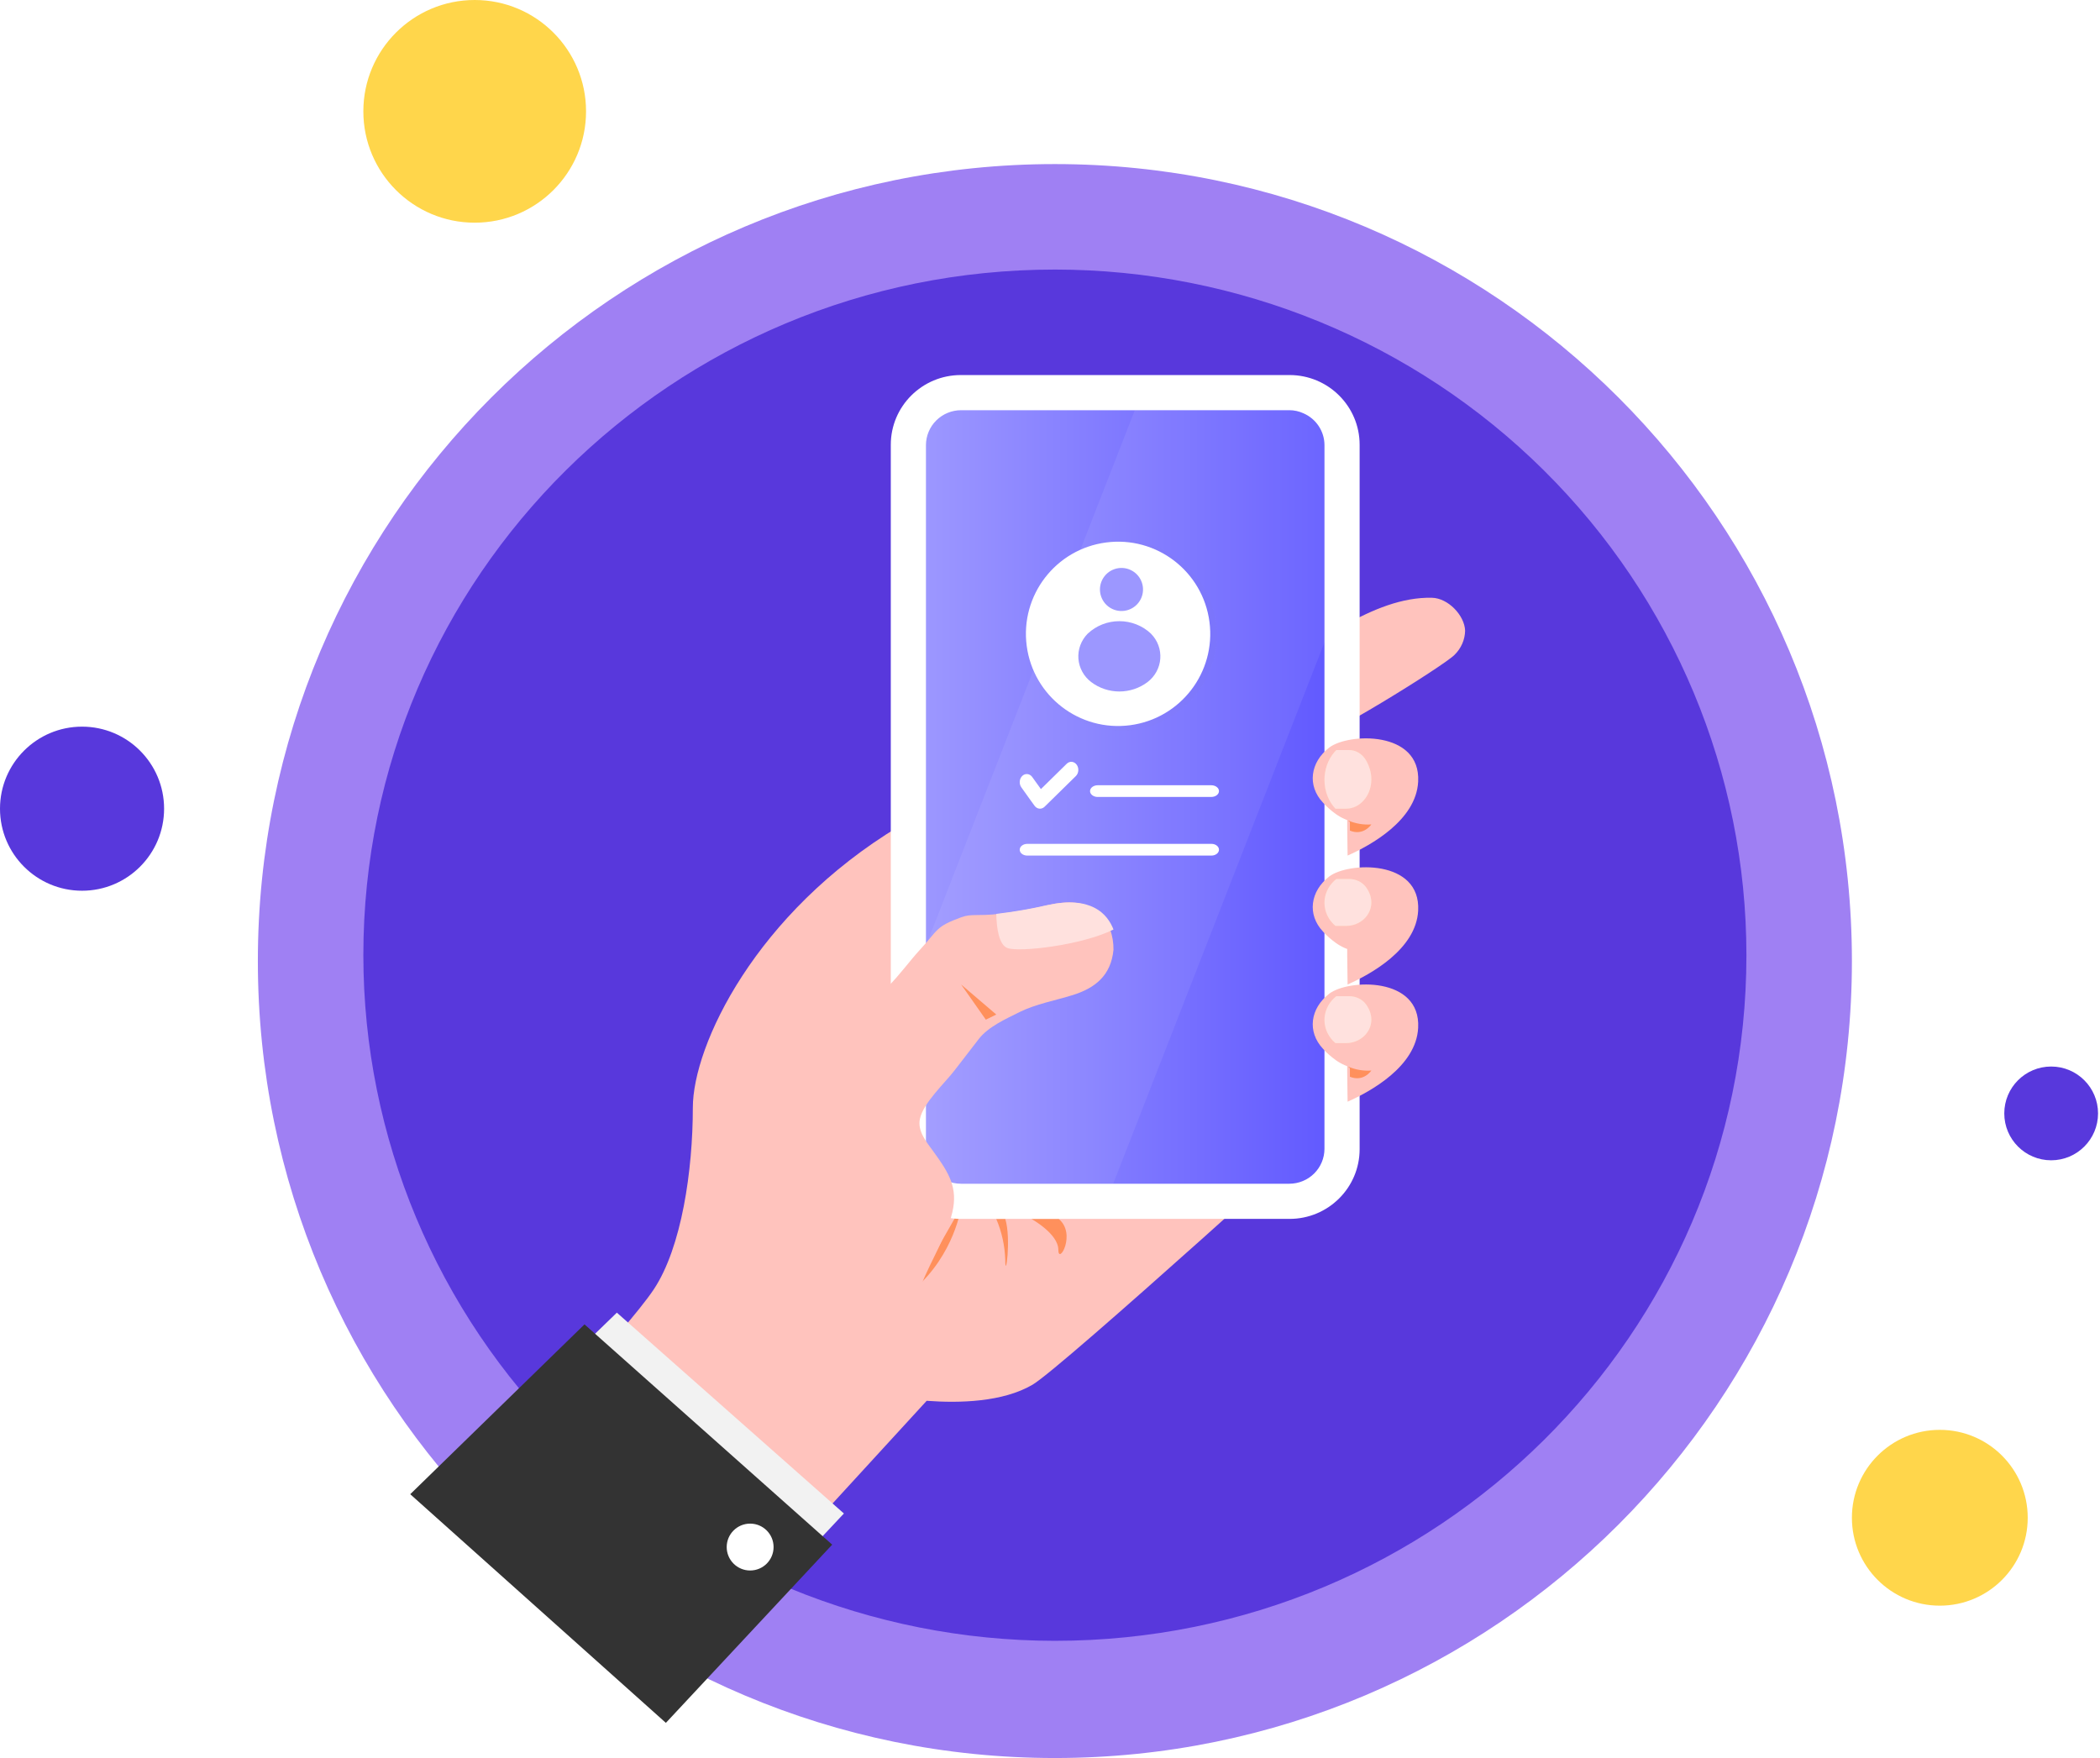 <svg width="215" height="180" viewBox="0 0 215 180" fill="none" xmlns="http://www.w3.org/2000/svg">
<path d="M8.4 91.2C13.039 91.2 16.8 87.439 16.8 82.8C16.8 78.161 13.039 74.4 8.4 74.4C3.761 74.4 0 78.161 0 82.8C0 87.439 3.761 91.2 8.4 91.2Z" fill="#5838DC"/>
<path d="M48.6 22.8C54.896 22.8 60 17.696 60 11.4C60 5.104 54.896 0 48.6 0C42.304 0 37.2 5.104 37.2 11.4C37.2 17.696 42.304 22.8 48.6 22.8Z" fill="#FFD64B"/>
<path d="M198.6 164.4C203.571 164.4 207.6 160.371 207.6 155.4C207.6 150.429 203.571 146.4 198.6 146.4C193.629 146.4 189.6 150.429 189.6 155.4C189.6 160.371 193.629 164.4 198.6 164.4Z" fill="#FFD64B"/>
<path d="M210 118.8C212.651 118.8 214.8 116.651 214.8 114C214.8 111.349 212.651 109.2 210 109.2C207.349 109.2 205.2 111.349 205.2 114C205.2 116.651 207.349 118.8 210 118.8Z" fill="#5838DC"/>
<path d="M108 180C153.066 180 189.6 143.466 189.6 98.4C189.6 53.334 153.066 16.8 108 16.8C62.934 16.8 26.4 53.334 26.4 98.4C26.4 143.466 62.934 180 108 180Z" fill="#9F80F3"/>
<path d="M178.8 97.8C178.8 136.579 147.111 168 108 168C89.225 167.991 71.223 160.592 57.947 147.429C44.672 134.266 37.209 116.415 37.2 97.8C37.2 59.021 68.889 27.6 108 27.6C126.777 27.6 144.786 34.996 158.063 48.161C171.341 61.326 178.8 79.182 178.8 97.8Z" fill="#5838DC"/>
<path d="M51.6 149.396C51.6 149.396 64.078 136.312 66.935 132.015C69.792 127.718 70.933 119.806 70.933 113.417C70.933 107.028 77.36 93.461 92.078 84.59L123.69 68.4L138 113.382C138 113.382 108.718 140.023 105.697 141.787C102.676 143.551 98.271 143.679 94.874 143.425L72.347 168L51.6 149.396Z" fill="#FFC3BD"/>
<path d="M129.6 69.241C134.395 66.215 140.537 61.071 146.598 61.203C148.267 61.239 149.949 63.016 150 64.579C149.98 65.505 149.592 66.388 148.916 67.049C147.9 68.118 134.808 76.257 134.28 75.557L129.6 69.241Z" fill="#FFC3BD"/>
<path d="M105.6 124.805C105.6 124.805 108.352 126.323 108.352 127.955C108.352 129.586 110.236 126.32 108.388 124.8L105.6 124.805Z" fill="#FF905C"/>
<path d="M102 124.812C102.561 126.118 102.876 127.548 102.921 129.006C102.921 131.182 103.549 126.828 102.921 124.8L102 124.812Z" fill="#FF905C"/>
<path d="M98.4 123.6C98.4 123.6 97.738 128.411 93.6 132L98.4 123.6Z" fill="#FF905C"/>
<path d="M132.025 38.4H98.375C94.412 38.4 91.2 41.597 91.2 45.541V117.659C91.2 121.603 94.412 124.8 98.375 124.8H132.025C135.987 124.8 139.2 121.603 139.2 117.659V45.541C139.2 41.597 135.987 38.4 132.025 38.4Z" fill="white"/>
<path d="M135.6 45.574V117.638C135.595 118.584 135.215 119.488 134.542 120.156C133.869 120.823 132.958 121.198 132.008 121.2H98.392C97.852 121.203 97.318 121.082 96.833 120.847C96.347 120.611 95.923 120.267 95.594 119.841C95.078 119.222 94.797 118.442 94.8 117.638V45.574C94.802 44.627 95.181 43.719 95.854 43.049C96.527 42.379 97.44 42.002 98.392 42H132.008C132.507 42.001 132.999 42.11 133.451 42.32C134.088 42.596 134.63 43.051 135.012 43.629C135.394 44.207 135.598 44.883 135.6 45.574Z" fill="url(#paint0_linear)"/>
<path opacity="0.07" d="M135.6 45.574V65.768L113.97 121.2H98.392C97.852 121.203 97.318 121.082 96.833 120.847C96.347 120.611 95.923 120.267 95.594 119.841C95.078 119.222 94.797 118.442 94.8 117.638V96.825L116.183 42H132.008C132.507 42.001 132.999 42.11 133.451 42.32C134.088 42.596 134.63 43.051 135.012 43.629C135.394 44.207 135.598 44.883 135.6 45.574Z" fill="white"/>
<g opacity="0.15">
<path opacity="0.15" d="M114.819 74.802C120.206 74.802 124.573 70.435 124.573 65.048C124.573 59.661 120.206 55.294 114.819 55.294C109.432 55.294 105.066 59.661 105.066 65.048C105.066 70.435 109.432 74.802 114.819 74.802Z" fill="#808080"/>
</g>
<path d="M115.699 74.254C120.866 73.575 124.504 68.837 123.826 63.67C123.147 58.503 118.409 54.865 113.242 55.543C108.075 56.222 104.437 60.96 105.115 66.127C105.794 71.293 110.532 74.932 115.699 74.254Z" fill="white"/>
<path d="M116.796 61.331C117.335 60.239 116.886 58.917 115.794 58.378C114.702 57.84 113.38 58.288 112.841 59.38C112.303 60.472 112.751 61.794 113.843 62.333C114.935 62.871 116.257 62.423 116.796 61.331Z" fill="url(#paint1_linear)"/>
<path d="M117.845 64.891L117.826 64.868C116.957 64.054 115.801 63.6 114.599 63.6C113.398 63.6 112.242 64.054 111.373 64.868L111.353 64.887C111.022 65.224 110.767 65.624 110.604 66.064C110.441 66.503 110.375 66.971 110.408 67.437C110.442 67.903 110.576 68.357 110.8 68.769C111.025 69.182 111.335 69.543 111.711 69.83C112.539 70.459 113.556 70.8 114.603 70.8C115.65 70.8 116.667 70.459 117.494 69.83C117.869 69.543 118.179 69.181 118.402 68.769C118.626 68.356 118.759 67.903 118.792 67.437C118.825 66.971 118.758 66.504 118.595 66.065C118.432 65.626 118.176 65.226 117.845 64.891Z" fill="url(#paint2_linear)"/>
<path d="M112.387 81.598H124.016C124.224 81.597 124.424 81.534 124.571 81.421C124.717 81.309 124.8 81.156 124.8 80.998C124.799 80.839 124.716 80.687 124.568 80.575C124.421 80.463 124.221 80.4 124.013 80.4H112.387C112.178 80.4 111.978 80.463 111.831 80.576C111.683 80.688 111.6 80.841 111.6 81C111.6 81.159 111.683 81.312 111.831 81.424C111.978 81.537 112.178 81.6 112.387 81.6V81.598Z" fill="white"/>
<path d="M124.027 86.402H105.17C104.965 86.403 104.77 86.466 104.625 86.579C104.481 86.691 104.4 86.844 104.4 87.002C104.4 87.161 104.481 87.313 104.625 87.425C104.77 87.537 104.966 87.6 105.17 87.6H124.027C124.232 87.6 124.429 87.537 124.574 87.424C124.719 87.312 124.8 87.159 124.8 87C124.8 86.841 124.719 86.688 124.574 86.576C124.429 86.463 124.232 86.4 124.027 86.4V86.402Z" fill="white"/>
<path d="M105.467 81.876L105.922 82.505C106.045 82.672 106.22 82.777 106.41 82.797C106.599 82.816 106.788 82.749 106.935 82.609L107.478 82.078L110.144 79.461C110.29 79.32 110.381 79.118 110.397 78.9C110.414 78.682 110.354 78.465 110.232 78.297C110.109 78.129 109.934 78.023 109.744 78.003C109.554 77.984 109.366 78.052 109.219 78.192L106.57 80.793L105.679 79.555C105.557 79.385 105.381 79.278 105.191 79.257C105 79.236 104.81 79.303 104.662 79.444C104.514 79.585 104.421 79.787 104.403 80.006C104.385 80.226 104.444 80.444 104.566 80.614L105.467 81.876Z" fill="white"/>
<path d="M88.384 101.177C89.392 103.809 92.232 99.36 94.16 97.272C96.089 95.185 95.738 94.898 98.408 93.919C99.475 93.526 99.975 93.828 102.369 93.564C104.032 93.358 105.681 93.059 107.309 92.669C111.485 91.702 113.06 93.532 113.651 95.152C113.892 95.825 114.009 96.534 113.999 97.246C113.743 99.894 112.103 101.17 109.84 101.879C108.044 102.439 106.022 102.807 104.392 103.618C102.971 104.33 101.179 105.123 100.21 106.379L97.757 109.556C96.782 110.844 94.505 112.932 94.18 114.571C93.916 115.818 94.863 116.946 95.549 117.883C97.175 120.106 98.083 121.617 97.501 124.126C96.87 126.868 94.668 130.038 93.923 132.747C93.738 133.391 93.52 134.11 92.947 134.499C92.251 134.986 91.162 134.883 90.69 135.585C90.521 135.836 88.71 132.837 88.586 132.592C88.02 131.458 87.513 130.212 86.609 129.294L82.8 125.428" fill="#FFC3BD"/>
<path d="M135.455 95.385C135.845 95.811 136.282 96.199 136.759 96.54C137.038 96.74 137.339 96.913 137.657 97.055C137.748 97.096 137.836 97.134 137.928 97.165V97.739L137.968 100.8C140.302 99.767 144.986 97.2 145.193 93.238C145.467 87.952 138.012 88.25 136.082 89.747C134.151 91.245 133.802 93.637 135.455 95.385Z" fill="#FFC3BD"/>
<path d="M139.64 94.099C139.4 94.322 139.115 94.499 138.801 94.619C138.488 94.74 138.151 94.801 137.811 94.8H136.723C136.378 94.508 136.101 94.154 135.908 93.76C135.715 93.365 135.611 92.939 135.601 92.506C135.591 92.074 135.675 91.644 135.85 91.242C136.024 90.84 136.285 90.476 136.615 90.17C136.679 90.112 136.745 90.056 136.815 90H138.121C138.461 89.997 138.796 90.071 139.097 90.215C139.398 90.36 139.656 90.571 139.849 90.83C140.738 92.055 140.466 93.334 139.64 94.099Z" fill="#FFD5AE"/>
<path d="M139.64 94.099C139.4 94.322 139.115 94.499 138.801 94.619C138.488 94.74 138.151 94.801 137.811 94.8H136.723C136.378 94.508 136.101 94.154 135.908 93.76C135.715 93.365 135.611 92.939 135.601 92.506C135.591 92.074 135.675 91.644 135.85 91.242C136.024 90.84 136.285 90.476 136.615 90.17C136.679 90.112 136.745 90.056 136.815 90H138.121C138.461 89.997 138.796 90.071 139.097 90.215C139.398 90.36 139.656 90.571 139.849 90.83C140.738 92.055 140.466 93.334 139.64 94.099Z" fill="#FFE1DE"/>
<path d="M135.455 82.186C135.845 82.613 136.282 83.001 136.759 83.344C137.038 83.543 137.339 83.715 137.657 83.856L137.928 83.966V84.537L137.968 87.6C140.302 86.564 144.986 83.997 145.193 80.036C145.467 74.754 138.012 75.049 136.082 76.546C134.151 78.043 133.802 80.438 135.455 82.186Z" fill="#FFC3BD"/>
<path d="M138 84L138.204 84.169V85.046C139.609 85.619 140.4 84.41 140.4 84.41C139.594 84.469 138.787 84.332 138 84Z" fill="#FF905C"/>
<path d="M139.64 81.92C139.401 82.2 139.116 82.421 138.802 82.572C138.488 82.723 138.151 82.801 137.811 82.8H136.723C136.378 82.434 136.101 81.992 135.908 81.499C135.715 81.006 135.611 80.472 135.601 79.931C135.591 79.39 135.675 78.852 135.85 78.35C136.024 77.847 136.285 77.391 136.616 77.009C136.679 76.936 136.745 76.866 136.815 76.8H138.122C138.461 76.795 138.796 76.887 139.097 77.068C139.399 77.249 139.657 77.513 139.849 77.837C140.738 79.369 140.466 80.978 139.64 81.92Z" fill="#FFD5AE"/>
<path d="M139.64 81.92C139.401 82.2 139.116 82.421 138.802 82.572C138.488 82.723 138.151 82.801 137.811 82.8H136.723C136.378 82.434 136.101 81.992 135.908 81.499C135.715 81.006 135.611 80.472 135.601 79.931C135.591 79.39 135.675 78.852 135.85 78.35C136.024 77.847 136.285 77.391 136.616 77.009C136.679 76.936 136.745 76.866 136.815 76.8H138.122C138.461 76.795 138.796 76.887 139.097 77.068C139.399 77.249 139.657 77.513 139.849 77.837C140.738 79.369 140.466 80.978 139.64 81.92Z" fill="#FFE1DE"/>
<path d="M100.929 104.4L98.4 100.8L102 103.877L100.929 104.4Z" fill="#FF905C"/>
<path d="M114 95.171C110.735 96.794 104.37 97.512 103.159 97.074C102.259 96.749 102.031 95.006 102 93.571C103.768 93.363 105.523 93.062 107.255 92.668C111.696 91.701 113.37 93.538 114 95.171Z" fill="#FFE1DE"/>
<path d="M135.455 107.388C135.845 107.815 136.282 108.202 136.759 108.544C137.037 108.744 137.338 108.915 137.657 109.055C137.748 109.096 137.836 109.131 137.928 109.165V109.736L137.968 112.8C140.302 111.764 144.986 109.2 145.193 105.235C145.467 99.952 138.012 100.25 136.082 101.748C134.151 103.245 133.802 105.627 135.455 107.388Z" fill="#FFC3BD"/>
<path d="M138 109.2C138.069 109.263 138.135 109.316 138.204 109.369V110.246C139.609 110.819 140.4 109.61 140.4 109.61C139.594 109.669 138.787 109.532 138 109.2Z" fill="#FF905C"/>
<path d="M139.639 106.096C139.399 106.32 139.114 106.497 138.801 106.618C138.487 106.739 138.15 106.8 137.811 106.8H136.723C136.378 106.508 136.101 106.153 135.908 105.759C135.715 105.365 135.611 104.938 135.601 104.505C135.591 104.072 135.675 103.642 135.85 103.24C136.024 102.838 136.285 102.473 136.615 102.167L136.814 102H138.121C138.462 101.996 138.799 102.07 139.102 102.216C139.405 102.362 139.664 102.575 139.857 102.836C140.736 104.056 140.464 105.334 139.639 106.096Z" fill="#FFD5AE"/>
<path d="M139.639 106.096C139.399 106.32 139.114 106.497 138.801 106.618C138.487 106.739 138.15 106.8 137.811 106.8H136.723C136.378 106.508 136.101 106.153 135.908 105.759C135.715 105.365 135.611 104.938 135.601 104.505C135.591 104.072 135.675 103.642 135.85 103.24C136.024 102.838 136.285 102.473 136.615 102.167L136.814 102H138.121C138.462 101.996 138.799 102.07 139.102 102.216C139.405 102.362 139.664 102.575 139.857 102.836C140.736 104.056 140.464 105.334 139.639 106.096Z" fill="#FFE1DE"/>
<path d="M63.154 134.4L86.4 154.964L70.789 171.6L46.8 150.254L63.154 134.4Z" fill="#F2F2F2"/>
<path d="M59.843 135.6L85.2 158.153L68.173 176.4L42 152.989L59.843 135.6Z" fill="#333333"/>
<path d="M76.8 160.8C78.126 160.8 79.2 159.725 79.2 158.4C79.2 157.075 78.126 156 76.8 156C75.475 156 74.4 157.075 74.4 158.4C74.4 159.725 75.475 160.8 76.8 160.8Z" fill="white"/>
<defs>
<linearGradient id="paint0_linear" x1="94.8" y1="81.6" x2="135.6" y2="81.6" gradientUnits="userSpaceOnUse">
<stop stop-color="#9C97FF"/>
<stop offset="1" stop-color="#625AFF"/>
</linearGradient>
<linearGradient id="paint1_linear" x1="1940" y1="863.695" x2="2000.76" y2="863.695" gradientUnits="userSpaceOnUse">
<stop stop-color="#9C97FF"/>
<stop offset="1" stop-color="#625AFF"/>
</linearGradient>
<linearGradient id="paint2_linear" x1="3541.88" y1="1525.06" x2="3757.01" y2="1525.06" gradientUnits="userSpaceOnUse">
<stop stop-color="#9C97FF"/>
<stop offset="1" stop-color="#625AFF"/>
</linearGradient>
</defs>
</svg>
